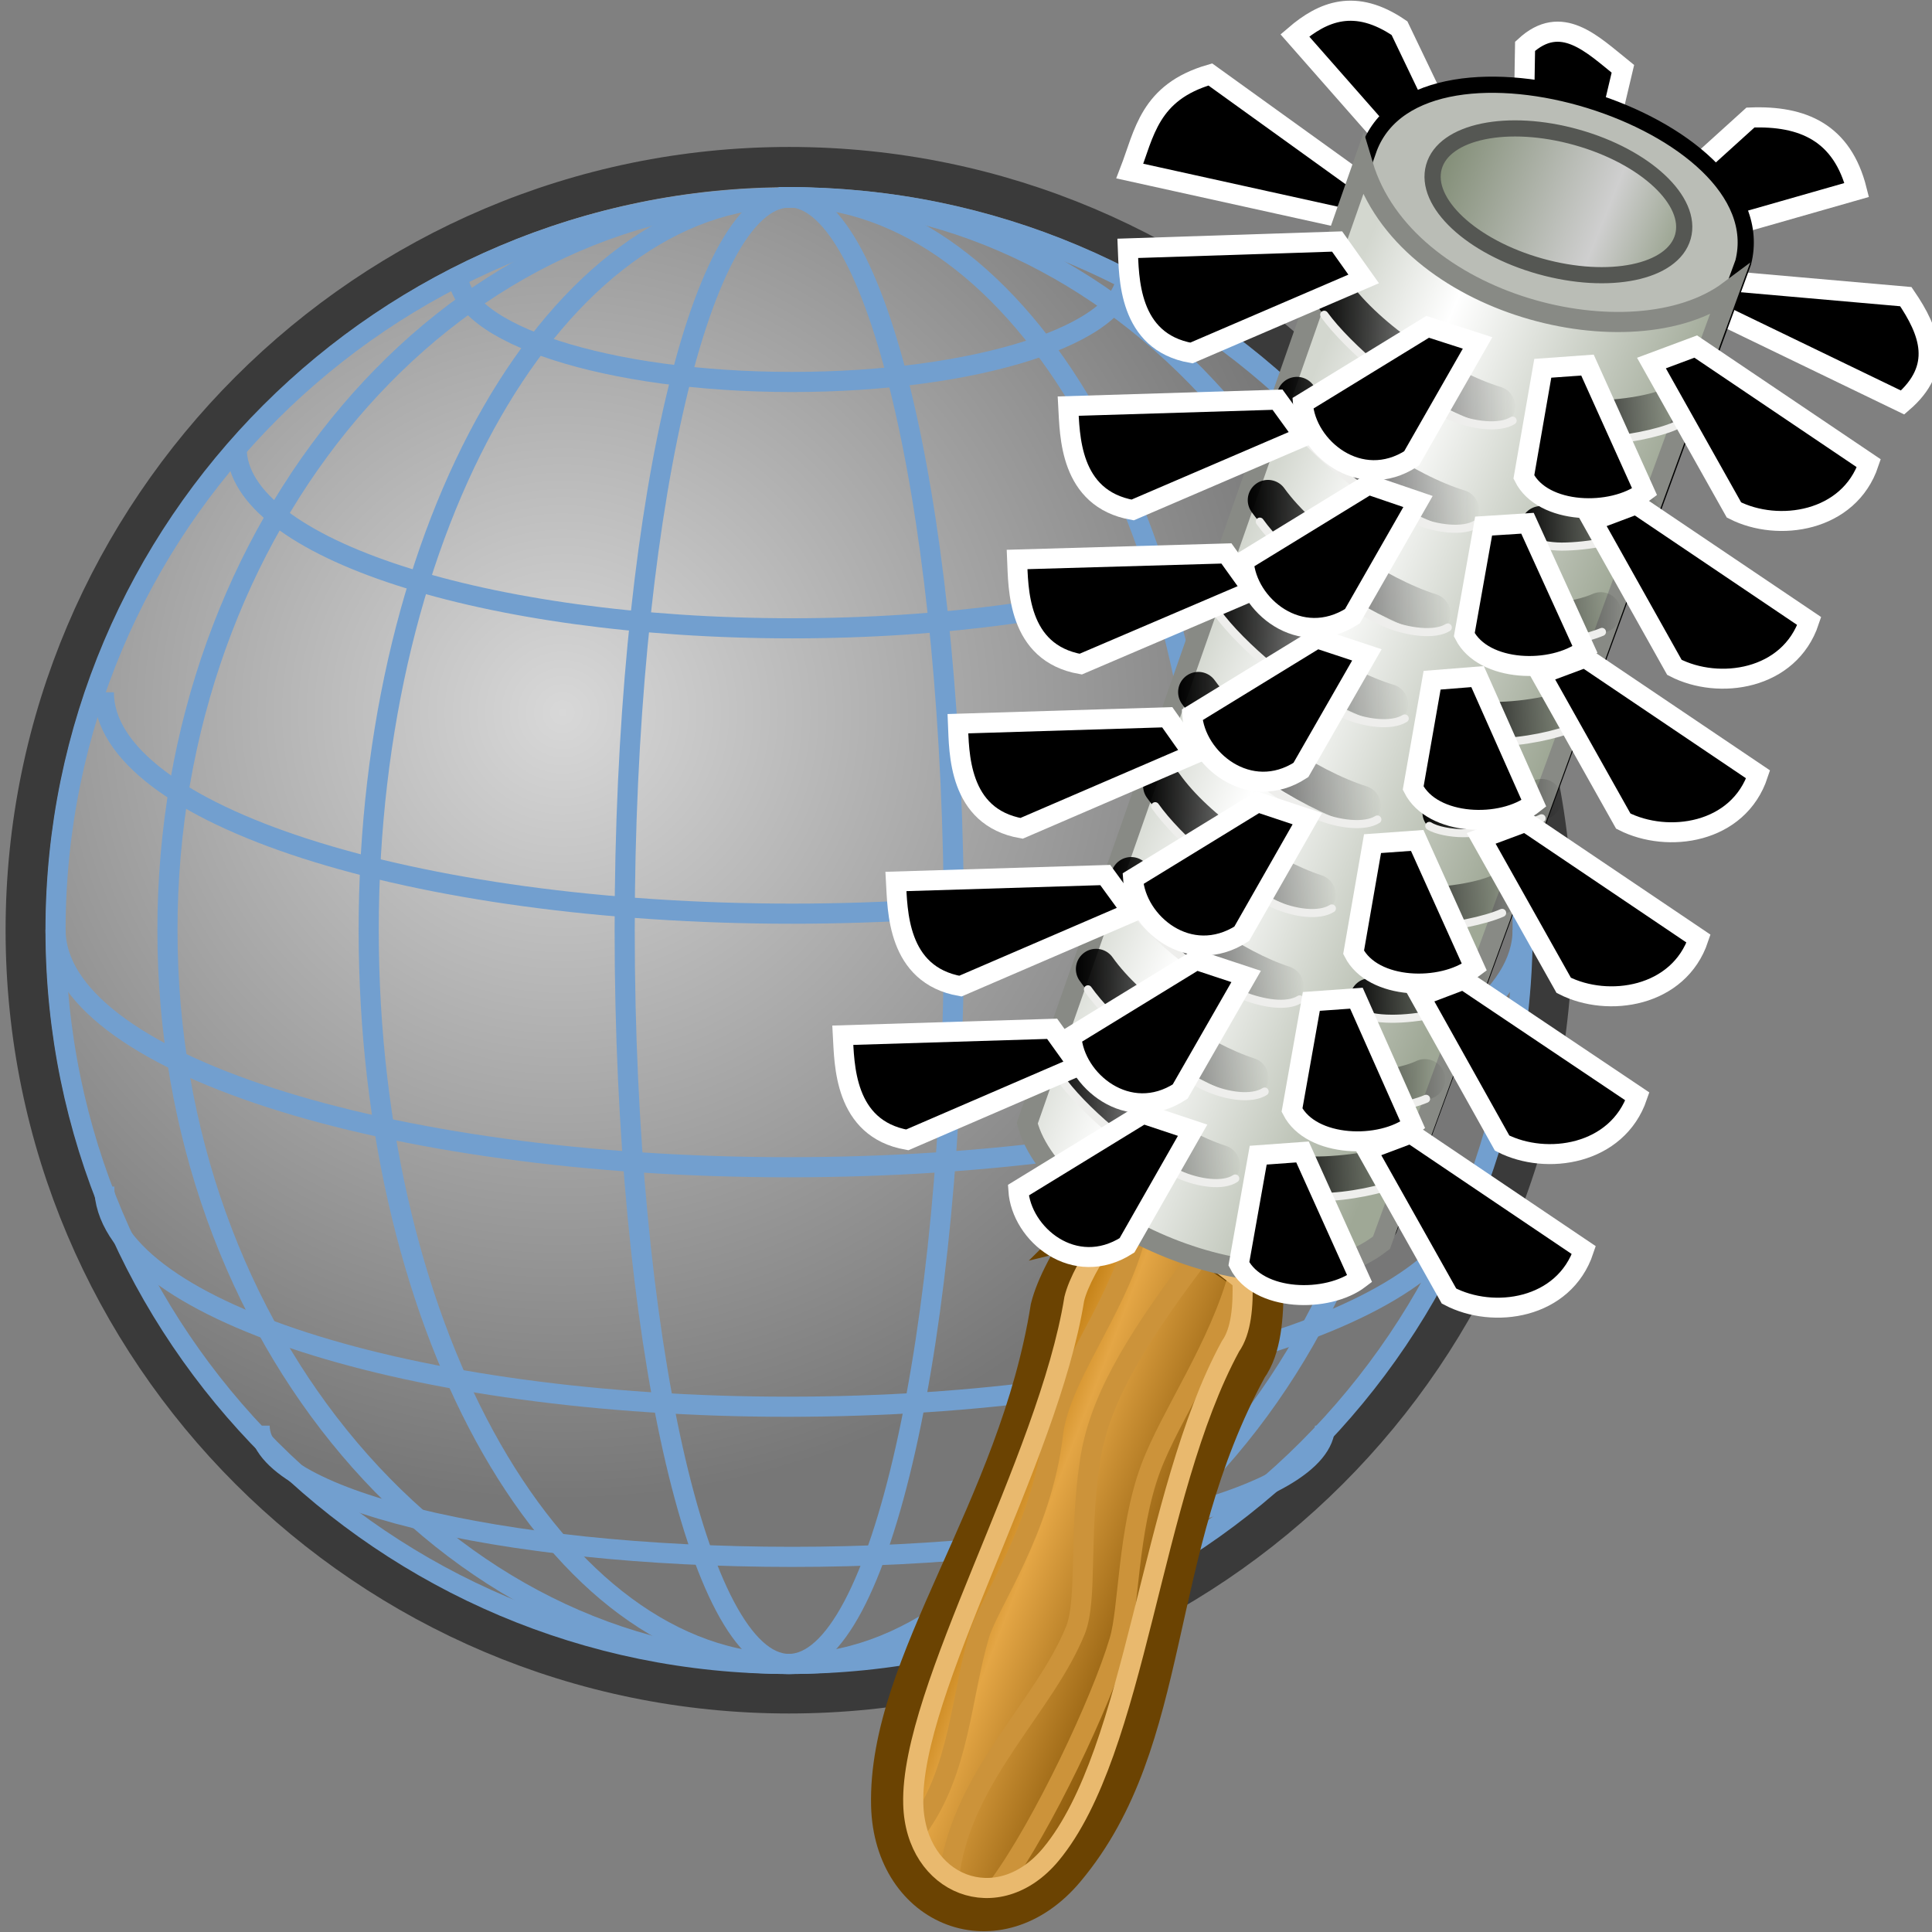 <svg xmlns="http://www.w3.org/2000/svg" width="48" height="48" xmlns:xlink="http://www.w3.org/1999/xlink"><rect width="100%" height="100%" fill="#808080" stroke="none"/><defs><linearGradient id="c"><stop offset="0" stop-color="#2e3436"/><stop offset="1" stop-color="#2e3436" stop-opacity="0"/></linearGradient><linearGradient><stop offset="0" stop-color="#68767a"/><stop offset="1"/></linearGradient><linearGradient><stop offset="0" stop-color="#85907a"/><stop offset=".704" stop-color="#cfcfcf"/><stop offset="1" stop-color="#9fa896"/></linearGradient><linearGradient><stop offset="0" stop-color="#d3d7cf"/><stop offset=".75" stop-color="#fff"/><stop offset="1" stop-color="#9fa896"/></linearGradient><linearGradient><stop offset="0" stop-color="#d3d7cf"/><stop offset=".288" stop-color="#fff"/><stop offset="1" stop-color="#9fa896"/></linearGradient><linearGradient><stop offset="0" stop-color="#fff"/><stop offset="1" stop-color="#bbbbb3"/></linearGradient><linearGradient><stop offset="0" stop-color="#ef2929"/><stop offset="1" stop-color="#b70e0e"/></linearGradient><linearGradient id="a"><stop offset="0" stop-color="#d58a12"/><stop offset="1" stop-color="#8f5c0c"/></linearGradient><linearGradient><stop offset="0" stop-color="#fef7b9"/><stop offset="1" stop-color="#e0c703"/></linearGradient><linearGradient id="b"><stop offset="0" stop-color="#fff"/><stop offset="1" stop-color="#fef5ae"/></linearGradient><linearGradient><stop offset="0" stop-color="#e9b96e"/><stop offset="1" stop-color="#da9221"/></linearGradient><linearGradient><stop offset="0" stop-color="#d48e1f"/><stop offset="1" stop-color="#fff"/></linearGradient><linearGradient x1="2.134" x2="46.187" y1="21.109" y2="42.429" xlink:href="#a" gradientUnits="userSpaceOnUse" gradientTransform="matrix(-1.018 0 0 .938 49.22 3.201)"/><radialGradient cx="21.048" cy="6.408" r="14.472" xlink:href="#b" gradientUnits="userSpaceOnUse" gradientTransform="matrix(-1.065 0 0 1.006 50.755 .36)" fx="21.048" fy="6.408"/><linearGradient x1="22.786" x2="44.929" y1="45.607" y2="42.679" xlink:href="#c" gradientUnits="userSpaceOnUse"/><radialGradient cx="130.505" cy="278.947" r="321.103" gradientUnits="userSpaceOnUse" gradientTransform="translate(0 -.011)" fy="278.947" fx="130.505" xlink:href="#d"/><linearGradient id="d"><stop offset="0" stop-color="#d8d8d8"/><stop offset="1" stop-color="#777"/></linearGradient><radialGradient cx="365.041" cy="306.054" r="321.103" xlink:href="#d" gradientUnits="userSpaceOnUse" gradientTransform="matrix(0 -.061 .061 0 -48.624 42.9)" fx="365.041" fy="306.054"/><linearGradient id="A" x1="17.989" x2="22.162" y1="37.489" y2="39.107" xlink:href="#e" gradientUnits="userSpaceOnUse" gradientTransform="matrix(1.008 0 0 1.008 .066 -.665)"/><linearGradient id="e"><stop offset="0" stop-color="#c17d11"/><stop offset=".272" stop-color="#e4a645"/><stop offset="1" stop-color="#905d0d"/></linearGradient><linearGradient id="B" x1="22.869" x2="31.119" y1="16.665" y2="20.1" xlink:href="#f" gradientUnits="userSpaceOnUse" gradientTransform="matrix(1.008 0 0 1.008 .066 -.665)"/><linearGradient id="f"><stop offset="0" stop-color="#d3d7cf"/><stop offset=".288" stop-color="#fff"/><stop offset="1" stop-color="#9fa896"/></linearGradient><linearGradient id="C" x1="58.762" x2="73.129" y1="15.194" y2="16.784" xlink:href="#g" gradientUnits="userSpaceOnUse"/><linearGradient id="g"><stop offset="0" stop-color="#85907a"/><stop offset=".704" stop-color="#cfcfcf"/><stop offset="1" stop-color="#9fa896"/></linearGradient><linearGradient id="D" x1="26.967" x2="31.554" y1="7.82" y2="7.82" xlink:href="#h" gradientUnits="userSpaceOnUse" gradientTransform="matrix(1.123 0 0 1.123 -4.435 .025)"/><linearGradient id="h"><stop offset="0"/><stop offset="1" stop-opacity="0"/></linearGradient><linearGradient id="E" x1="26.167" x2="30.755" y1="10.108" y2="10.108" xlink:href="#i" gradientUnits="userSpaceOnUse" gradientTransform="matrix(1.123 0 0 1.123 -4.435 .025)"/><linearGradient id="i"><stop offset="0"/><stop offset="1" stop-opacity="0"/></linearGradient><linearGradient id="F" x1="25.534" x2="30.121" y1="12.396" y2="12.396" xlink:href="#j" gradientUnits="userSpaceOnUse" gradientTransform="matrix(1.123 0 0 1.123 -4.435 .025)"/><linearGradient id="j"><stop offset="0"/><stop offset="1" stop-opacity="0"/></linearGradient><linearGradient id="G" x1="24.596" x2="29.184" y1="14.409" y2="14.409" xlink:href="#k" gradientUnits="userSpaceOnUse" gradientTransform="matrix(1.123 0 0 1.123 -4.435 .025)"/><linearGradient id="k"><stop offset="0"/><stop offset="1" stop-opacity="0"/></linearGradient><linearGradient id="H" x1="23.99" x2="28.577" y1="16.642" y2="16.642" xlink:href="#l" gradientUnits="userSpaceOnUse" gradientTransform="matrix(1.123 0 0 1.123 -4.435 .025)"/><linearGradient id="l"><stop offset="0"/><stop offset="1" stop-opacity="0"/></linearGradient><linearGradient id="I" x1="23.217" x2="27.587" y1="18.669" y2="18.669" xlink:href="#m" gradientUnits="userSpaceOnUse" gradientTransform="matrix(1.123 0 0 1.123 -4.435 .025)"/><linearGradient id="m"><stop offset="0"/><stop offset="1" stop-opacity="0"/></linearGradient><linearGradient id="J" x1="22.5" x2="26.87" y1="20.681" y2="20.681" xlink:href="#n" gradientUnits="userSpaceOnUse" gradientTransform="matrix(1.123 0 0 1.123 -4.435 .025)"/><linearGradient id="n"><stop offset="0"/><stop offset="1" stop-opacity="0"/></linearGradient><linearGradient id="K" x1="21.728" x2="26.098" y1="22.721" y2="22.721" xlink:href="#o" gradientUnits="userSpaceOnUse" gradientTransform="matrix(1.123 0 0 1.123 -4.435 .025)"/><linearGradient id="o"><stop offset="0"/><stop offset="1" stop-opacity="0"/></linearGradient><linearGradient id="L" x1="21.094" x2="25.464" y1="24.651" y2="24.651" xlink:href="#p" gradientUnits="userSpaceOnUse" gradientTransform="matrix(1.123 0 0 1.123 -4.435 .025)"/><linearGradient id="p"><stop offset="0"/><stop offset="1" stop-opacity="0"/></linearGradient><linearGradient id="M" x1="32.339" x2="35.526" y1="9.226" y2="9.226" xlink:href="#q" gradientUnits="userSpaceOnUse" gradientTransform="matrix(1.123 0 0 1.123 -4.435 .025)"/><linearGradient id="q"><stop offset="0"/><stop offset="1" stop-opacity="0"/></linearGradient><linearGradient id="N" x1="31.567" x2="34.754" y1="11.569" y2="11.569" xlink:href="#r" gradientUnits="userSpaceOnUse" gradientTransform="matrix(1.123 0 0 1.123 -4.435 .025)"/><linearGradient id="r"><stop offset="0"/><stop offset="1" stop-opacity="0"/></linearGradient><linearGradient id="O" x1="30.713" x2="33.899" y1="13.775" y2="13.775" xlink:href="#s" gradientUnits="userSpaceOnUse" gradientTransform="matrix(1.123 0 0 1.123 -4.435 .025)"/><linearGradient id="s"><stop offset="0"/><stop offset="1" stop-opacity="0"/></linearGradient><linearGradient id="P" x1="30.106" x2="33.293" y1="15.897" y2="15.897" xlink:href="#t" gradientUnits="userSpaceOnUse" gradientTransform="matrix(1.123 0 0 1.123 -4.435 .025)"/><linearGradient id="t"><stop offset="0"/><stop offset="1" stop-opacity="0"/></linearGradient><linearGradient id="Q" x1="29.39" x2="32.576" y1="17.91" y2="17.91" xlink:href="#u" gradientUnits="userSpaceOnUse" gradientTransform="matrix(1.123 0 0 1.123 -4.435 .025)"/><linearGradient id="u"><stop offset="0"/><stop offset="1" stop-opacity="0"/></linearGradient><linearGradient id="R" x1="28.508" x2="31.694" y1="20.005" y2="20.005" xlink:href="#v" gradientUnits="userSpaceOnUse" gradientTransform="matrix(1.123 0 0 1.123 -4.435 .025)"/><linearGradient id="v"><stop offset="0"/><stop offset="1" stop-opacity="0"/></linearGradient><linearGradient id="S" x1="27.791" x2="30.978" y1="22.018" y2="22.018" xlink:href="#w" gradientUnits="userSpaceOnUse" gradientTransform="matrix(1.123 0 0 1.123 -4.435 .025)"/><linearGradient id="w"><stop offset="0"/><stop offset="1" stop-opacity="0"/></linearGradient><linearGradient id="T" x1="26.826" x2="30.013" y1="24.113" y2="24.113" xlink:href="#x" gradientUnits="userSpaceOnUse" gradientTransform="matrix(1.123 0 0 1.123 -4.435 .025)"/><linearGradient id="x"><stop offset="0"/><stop offset="1" stop-opacity="0"/></linearGradient><linearGradient id="U" x1="26.248" x2="29.434" y1="25.96" y2="25.96" xlink:href="#y" gradientUnits="userSpaceOnUse" gradientTransform="matrix(1.123 0 0 1.123 -4.435 .025)"/><linearGradient id="y"><stop offset="0"/><stop offset="1" stop-opacity="0"/></linearGradient><radialGradient id="z" cx="365.041" cy="306.054" r="321.103" xlink:href="#d" gradientUnits="userSpaceOnUse" gradientTransform="matrix(0 -.061 .061 0 -48.624 42.9)" fx="365.041" fy="306.054"/></defs><g><g stroke-miterlimit="10"><path fill="url(#z)" stroke="#3a3a3a" d="M-5.36 26.04C-5.36 36.5-13.86 45-24.33 45c-10.45 0-18.96-8.5-18.96-18.96 0-10.45 8.52-18.96 18.97-18.96 10.46 0 18.97 8.5 18.97 18.96z" transform="translate(43.929 -2.929)"/><path fill="none" stroke="#729fcf" stroke-width=".5" d="M19.6 4.9c10.07 0 18.23 8.15 18.23 18.2 0 10.08-8.16 18.24-18.23 18.24-10.06 0-18.22-8.16-18.22-18.23 0-10.05 8.16-18.2 18.22-18.2z"/><path fill="none" stroke="#729fcf" stroke-width=".5" d="M19.6 4.9c8.53 0 15.45 8.15 15.45 18.2 0 10.08-6.92 18.24-15.45 18.24-8.52 0-15.44-8.16-15.44-18.23 0-10.05 6.92-18.2 15.44-18.2z"/><path fill="none" stroke="#729fcf" stroke-width=".5" d="M19.6 4.9c5.77 0 10.45 8.15 10.45 18.2 0 10.08-4.68 18.24-10.45 18.24-5.76 0-10.44-8.16-10.44-18.23 0-10.05 4.68-18.2 10.44-18.2z"/><path fill="none" stroke="#729fcf" stroke-width=".5" d="M19.6 4.9c2.26 0 4.1 8.15 4.1 18.2 0 10.08-1.84 18.24-4.1 18.24-2.25 0-4.08-8.16-4.08-18.23 0-10.05 1.83-18.2 4.08-18.2z"/><path fill="none" stroke="#729fcf" stroke-width=".5" d="M37.83 23.1c0 3.26-8.16 5.9-18.23 5.9-10.06 0-18.22-2.64-18.22-5.9"/><path fill="none" stroke="#729fcf" stroke-width=".5" d="M36.78 17.2c0 3.03-7.66 5.5-17.1 5.5-9.44 0-17.1-2.47-17.1-5.5"/><path fill="none" stroke="#729fcf" stroke-width=".5" d="M33.5 11.13c0 2.48-6.2 4.48-13.82 4.48s-13.8-2-13.8-4.47"/><path fill="none" stroke="#729fcf" stroke-width=".5" d="M27.98 6.82c0 1.48-3.72 2.67-8.3 2.67s-8.3-1.2-8.3-2.68"/><path fill="none" stroke="#729fcf" stroke-width=".5" d="M36.57 29.48c0 3.02-7.6 5.47-17 5.47-9.37 0-16.98-2.45-16.98-5.47"/><path fill="none" stroke="#729fcf" stroke-width=".5" d="M32.92 35.42c0 1.8-5.93 3.26-13.24 3.26-7.3 0-13.23-1.46-13.23-3.26"/></g><g><path fill="url(#A)" stroke="#6b4302" d="M20.5 30.5c-.6.87-.97 1.58-1.1 2.1-.8 5.03-4.05 8.84-3.96 12.37.07 2.54 2.65 3.56 4.32 1.56 2.7-3.22 2.02-7.86 4.53-12.46.34-.47.4-1.23.4-2.06-1.28-.98-2.57-1.9-4.2-1.5z" transform="translate(6.702 -.105)"/><path fill="none" stroke="#cc933a" stroke-width=".5" d="M22.8 45.42c1.05-1.44 1.08-3.3 1.53-4.8.22-.77 1.55-2.6 1.83-4.98.16-1.4 1.53-3.03 2.03-4.84" stroke-linecap="round"/><path fill="none" stroke="#cc933a" stroke-width=".5" d="M23.6 46.48c.36-2.4 2.36-4.1 3.12-5.98.3-.76.08-2.34.36-4.2.22-1.43 1-2.83 2.64-5" stroke-linecap="round"/><path fill="none" stroke="#cc933a" stroke-width=".5" d="M24.83 46.83c1.07-1.46 2.53-4.54 2.98-6.06.24-.78.2-2.74.78-4.3.5-1.33 1.7-3 2.2-4.86" stroke-linecap="round"/><path fill="none" stroke="#e9b96e" stroke-width=".5" d="M27.57 30.6c-.47.7-.78 1.26-.88 1.67-.65 4.03-4.08 9.73-4 12.55.05 2.02 2.1 2.84 3.42 1.25 2.14-2.58 2.46-8.94 4.46-12.62.27-.38.32-1 .3-1.64-1-.8-2.02-1.53-3.3-1.2z"/><path stroke="#fff" stroke-width=".5" d="M34.94 4.03L32.17.88c.7-.6 1.5-.93 2.6-.18l1.52 3.17z" color="#000" overflow="visible" enable-background="accumulate"/><path stroke="#fff" stroke-width=".5" d="M37.84 4.1l.05-2.95c.9-.83 1.66-.06 2.43.56l-.7 2.96z" color="#000" overflow="visible" enable-background="accumulate"/><path stroke="#fff" stroke-width=".5" d="M40.95 5.22l2.54-2.3c1.3-.05 2.28.37 2.64 1.8L42 5.9z" color="#000" overflow="visible" enable-background="accumulate"/><path stroke="#fff" stroke-width=".5" d="M42.57 6.95l4.78.42c.6.88.93 1.76-.08 2.63L42.8 7.84z" color="#000" overflow="visible" enable-background="accumulate"/><path stroke="#fff" stroke-width=".5" d="M33.37 5.42l-5.3-1.17c.36-.93.48-1.96 2-2.4l3.75 2.7z" color="#000" overflow="visible" enable-background="accumulate"/><path fill="#babdb6" stroke="#000" stroke-width=".402" d="M34.02 3.67l-8.36 23.9c-.9 2.13 7.02 5.96 8.85 2.97l8.8-24.02C44.2 3 35.34.25 34.02 3.67z"/><path fill="url(#B)" stroke="#888a85" stroke-width=".5" d="M27.16 4.2c1.04 3.5 6.7 4.92 9.1 3.13l-8.64 23.65c-2.55 2-8.16-.5-8.8-2.97z" transform="translate(6.702 -.105)"/><path fill="url(#C)" stroke="#555753" stroke-width=".988" d="M73.82 15.93c0 2.27-3.53 4.1-7.9 4.1-4.35 0-7.88-1.83-7.88-4.1 0-2.27 3.53-4.1 7.9-4.1 4.35 0 7.88 1.83 7.88 4.1z" transform="matrix(.392 .11 -.11 .391 14.626 -8.467)" color="#000" stroke-linecap="round" stroke-linejoin="round" overflow="visible" enable-background="accumulate"/><path fill="none" stroke="url(#D)" stroke-width="1.004" d="M26.42 7.4c.83 1.17 2.7 2.4 4.02 2.8" stroke-linecap="round" transform="translate(6.702 -.105)"/><path fill="none" stroke="#eeeeec" stroke-width=".201" d="M32.9 7.82c.58.8 2.03 2.05 3.16 2.53.54.23 1.2.3 1.52.1" stroke-linecap="round"/><path fill="none" stroke="url(#E)" stroke-width="1.004" d="M25.52 9.97c.84 1.17 2.7 2.4 4.02 2.8" stroke-linecap="round" transform="translate(6.702 -.105)"/><path fill="none" stroke="#eeeeec" stroke-width=".201" d="M32 10.4c.58.8 2.03 2.04 3.16 2.52.54.23 1.2.3 1.52.1" stroke-linecap="round"/><path fill="none" stroke="url(#F)" stroke-width="1.004" d="M24.8 12.53c.84 1.17 2.7 2.4 4.03 2.82" stroke-linecap="round" transform="translate(6.702 -.105)"/><path fill="none" stroke="#eeeeec" stroke-width=".201" d="M31.3 12.96c.57.8 2.02 2.05 3.15 2.53.54.22 1.2.3 1.52.1" stroke-linecap="round"/><path fill="none" stroke="url(#G)" stroke-width="1.004" d="M23.75 14.8c.84 1.16 2.7 2.4 4.03 2.8" stroke-linecap="round" transform="translate(6.702 -.105)"/><path fill="none" stroke="#eeeeec" stroke-width=".201" d="M30.24 15.22c.58.8 2.02 2.05 3.16 2.53.54.23 1.18.3 1.5.1" stroke-linecap="round"/><path fill="none" stroke="url(#H)" stroke-width="1.004" d="M23.07 17.3c.84 1.17 2.7 2.4 4.03 2.82" stroke-linecap="round" transform="translate(6.702 -.105)"/><path fill="none" stroke="#eeeeec" stroke-width=".201" d="M29.56 17.72c.58.8 2.02 2.05 3.16 2.54.53.22 1.18.3 1.5.1" stroke-linecap="round"/><path fill="none" stroke="url(#I)" stroke-width="1.004" d="M22.2 19.63c.8 1.13 2.54 2.3 3.78 2.7" stroke-linecap="round" transform="translate(6.702 -.105)"/><path fill="none" stroke="#eeeeec" stroke-width=".201" d="M28.7 20.03c.55.78 1.9 1.97 2.97 2.44.5.22 1.1.3 1.42.1" stroke-linecap="round"/><path fill="none" stroke="url(#J)" stroke-width="1.004" d="M21.4 21.9c.8 1.12 2.54 2.3 3.78 2.7" stroke-linecap="round" transform="translate(6.702 -.105)"/><path fill="none" stroke="#eeeeec" stroke-width=".201" d="M27.9 22.3c.54.77 1.9 1.96 2.97 2.43.5.2 1.1.3 1.42.1" stroke-linecap="round"/><path fill="none" stroke="url(#K)" stroke-width="1.004" d="M20.53 24.18c.8 1.13 2.54 2.3 3.78 2.7" stroke-linecap="round" transform="translate(6.702 -.105)"/><path fill="none" stroke="#eeeeec" stroke-width=".201" d="M27.03 24.58c.55.78 1.9 1.97 2.97 2.44.5.22 1.1.3 1.42.1" stroke-linecap="round"/><path fill="none" stroke="url(#L)" stroke-width="1.004" d="M19.82 26.35c.8 1.12 2.54 2.3 3.78 2.7" stroke-linecap="round" transform="translate(6.702 -.105)"/><path fill="none" stroke="#eeeeec" stroke-width=".201" d="M26.32 26.75c.54.78 1.9 1.97 2.97 2.43.5.22 1.1.3 1.4.1" stroke-linecap="round"/><path fill="none" stroke="url(#M)" stroke-width="1.004" d="M34.9 10.2c-.56.27-1.7.4-2.45.34" stroke-linecap="round" transform="translate(6.702 -.105)"/><path fill="none" stroke="#eeeeec" stroke-width=".201" d="M41.62 10.58c-.4.18-1.3.37-1.95.37-.32 0-.68-.07-.85-.18" stroke-linecap="round"/><path fill="none" stroke="url(#N)" stroke-width="1.004" d="M34.03 12.84c-.55.26-1.68.4-2.45.34" stroke-linecap="round" transform="translate(6.702 -.105)"/><path fill="none" stroke="#eeeeec" stroke-width=".201" d="M40.75 13.2c-.4.2-1.28.38-1.95.38-.3 0-.68-.07-.84-.18" stroke-linecap="round"/><path fill="none" stroke="url(#O)" stroke-width="1.004" d="M33.07 15.32c-.55.25-1.68.38-2.45.33" stroke-linecap="round" transform="translate(6.702 -.105)"/><path fill="none" stroke="#eeeeec" stroke-width=".201" d="M39.8 15.7c-.4.17-1.3.36-1.96.35-.3 0-.68-.07-.84-.18" stroke-linecap="round"/><path fill="none" stroke="url(#P)" stroke-width="1.004" d="M32.4 17.7c-.56.26-1.7.4-2.46.33" stroke-linecap="round" transform="translate(6.702 -.105)"/><path fill="none" stroke="#eeeeec" stroke-width=".201" d="M39.1 18.07c-.38.18-1.27.37-1.94.37-.32 0-.68-.07-.84-.18" stroke-linecap="round"/><path fill="none" stroke="url(#Q)" stroke-width="1.004" d="M31.6 19.96c-.57.26-1.7.4-2.46.33" stroke-linecap="round" transform="translate(6.702 -.105)"/><path fill="none" stroke="#eeeeec" stroke-width=".201" d="M38.3 20.33c-.38.18-1.28.37-1.95.37-.3 0-.67-.07-.84-.18" stroke-linecap="round"/><path fill="none" stroke="url(#R)" stroke-width="1.004" d="M30.6 22.3c-.56.27-1.7.4-2.45.35" stroke-linecap="round" transform="translate(6.702 -.105)"/><path fill="none" stroke="#eeeeec" stroke-width=".201" d="M37.32 22.68c-.4.18-1.3.38-1.96.37-.3 0-.68-.07-.84-.18" stroke-linecap="round"/><path fill="none" stroke="url(#S)" stroke-width="1.004" d="M29.8 24.57c-.56.26-1.7.4-2.46.34" stroke-linecap="round" transform="translate(6.702 -.105)"/><path fill="none" stroke="#eeeeec" stroke-width=".201" d="M36.5 24.94c-.38.18-1.28.38-1.94.37-.32 0-.68-.06-.84-.17" stroke-linecap="round"/><path fill="none" stroke="url(#T)" stroke-width="1.004" d="M28.7 26.92c-.55.26-1.68.4-2.44.34" stroke-linecap="round" transform="translate(6.702 -.105)"/><path fill="none" stroke="#eeeeec" stroke-width=".201" d="M35.43 27.3c-.4.17-1.3.37-1.95.36-.32 0-.68-.07-.85-.18" stroke-linecap="round"/><path fill="none" stroke="url(#U)" stroke-width="1.004" d="M28.06 29c-.56.25-1.7.38-2.45.33" stroke-linecap="round" transform="translate(6.702 -.105)"/><path fill="none" stroke="#eeeeec" stroke-width=".201" d="M34.78 29.37c-.4.18-1.3.37-1.95.37-.32 0-.68-.08-.85-.2" stroke-linecap="round"/><path fill="none" stroke="#eeeeec" stroke-width=".36.122" d="M35.9 4.33c.23-.77 1.64-1.06 3.15-.64 1.5.4 2.56 1.37 2.34 2.15-.02 0-.02 0-.02.02" color="#000" stroke-linecap="round" stroke-linejoin="round" overflow="visible" enable-background="accumulate"/><g stroke="#fff" stroke-width=".496"><path d="M26.14 25.56l-5.2.16c.04.7.02 2.32 1.6 2.6l4.26-1.84z"/><path d="M28.4 27.67l-3.1 1.9c.07 1.1 1.4 2.2 2.7 1.37l1.63-2.86z"/><path d="M31.26 28.7l-.48 2.7c.48.94 2.2.98 3 .37l-1.42-3.15z"/><path d="M33.96 28.57L36 32.2c1.1.58 2.86.33 3.35-1.14l-4.3-2.9z"/></g><g stroke="#fff" stroke-width=".496"><path d="M27.46 21.74l-5.2.16c.04.7.02 2.32 1.6 2.6l4.27-1.84z"/><path d="M29.72 23.85l-3.1 1.9c.07 1.1 1.42 2.2 2.7 1.37l1.64-2.86z"/><path d="M32.58 24.88l-.48 2.7c.48.94 2.22.98 3 .37l-1.4-3.15z"/><path d="M35.28 24.75l2.04 3.65c1.1.56 2.86.3 3.36-1.16l-4.32-2.9z"/></g><g stroke="#fff" stroke-width=".496"><path d="M29 17.82l-5.2.16c.03.7 0 2.32 1.58 2.6l4.27-1.84z"/><path d="M31.25 19.93l-3.1 1.9c.07 1.1 1.4 2.2 2.7 1.37l1.63-2.86z"/><path d="M34.1 20.96l-.47 2.7c.48.94 2.2.98 3 .37l-1.42-3.15z"/><path d="M36.8 20.83l2.05 3.65c1.1.56 2.86.3 3.35-1.16l-4.3-2.9z"/></g><g stroke="#fff" stroke-width=".496"><path d="M30.47 13.75l-5.2.15c.03.7 0 2.32 1.58 2.6l4.28-1.83z"/><path d="M32.72 15.86l-3.1 1.9c.07 1.1 1.42 2.2 2.7 1.37l1.64-2.86z"/><path d="M35.58 16.9l-.47 2.68c.48.95 2.22 1 3 .38l-1.4-3.15z"/><path d="M38.28 16.75l2.05 3.65c1.1.56 2.86.32 3.35-1.16l-4.3-2.9z"/></g><g stroke="#fff" stroke-width=".496"><path d="M31.74 9.93l-5.2.16c.04.7.02 2.3 1.6 2.58l4.26-1.83z"/><path d="M34 12.04l-3.1 1.9c.07 1.1 1.4 2.2 2.7 1.37l1.63-2.85z"/><path d="M36.86 13.07l-.48 2.7c.48.94 2.2.98 3 .37L37.95 13z"/><path d="M39.56 12.94l2.04 3.64c1.1.57 2.86.32 3.35-1.15l-4.3-2.9z"/></g><g stroke="#fff" stroke-width=".496"><path d="M33.22 6l-5.2.17c.03.7 0 2.32 1.58 2.6l4.28-1.84z"/><path d="M35.47 8.12l-3.1 1.9c.07 1.1 1.42 2.2 2.7 1.37l1.64-2.87z"/><path d="M38.33 9.15l-.47 2.7c.47.94 2.2.98 3 .37l-1.42-3.15z"/><path d="M41.03 9.02l2.05 3.65c1.1.56 2.86.3 3.35-1.16l-4.3-2.9z"/></g></g></g></svg>